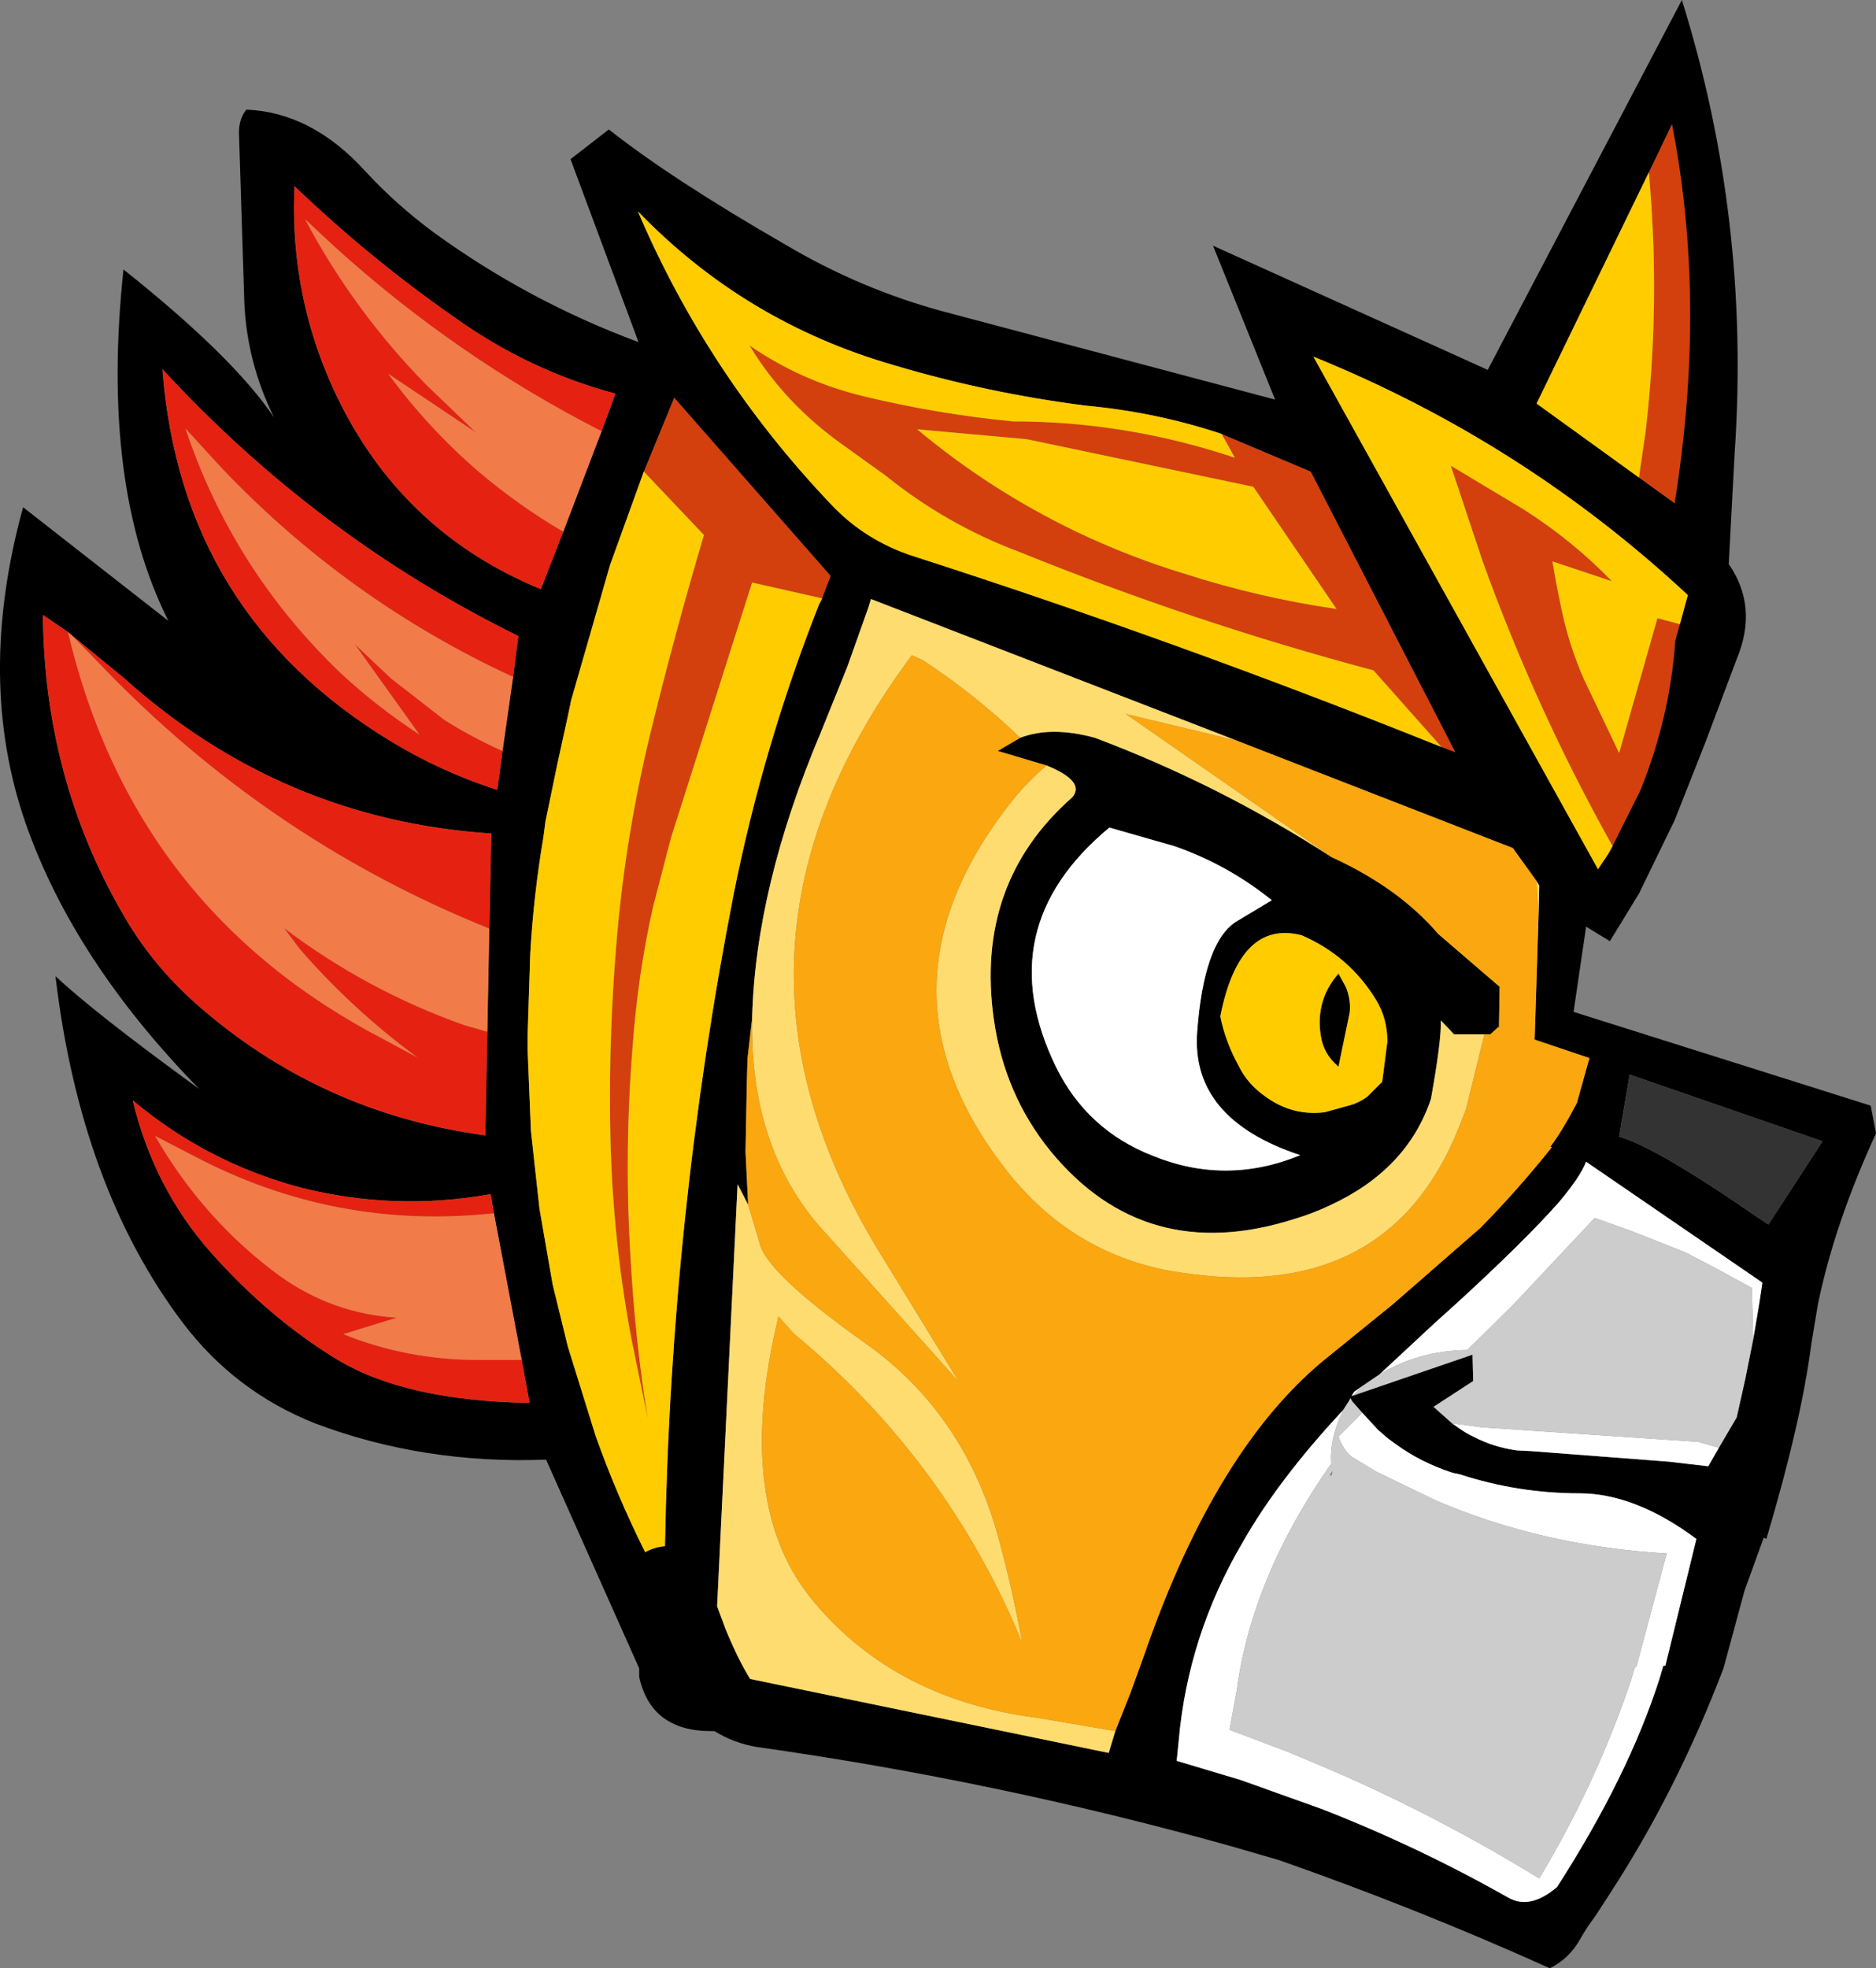 <?xml version="1.0" encoding="UTF-8" standalone="no"?>
<svg xmlns:xlink="http://www.w3.org/1999/xlink" height="149.0px" width="142.05px" xmlns="http://www.w3.org/2000/svg">
  <rect width="100%" height="100%" fill="#808080" stroke="none"/>
  <g transform="matrix(1.0, 0.0, 0.0, 1.0, 47.9, 113.6)">
    <path d="M76.95 -100.55 L78.7 -104.2 Q81.35 -90.7 78.9 -75.5 L76.2 -77.45 76.7 -80.9 Q77.85 -90.6 76.95 -100.55 M74.2 -49.55 Q68.4 -59.9 64.35 -71.15 L61.95 -78.35 67.45 -75.05 Q71.15 -72.7 74.15 -69.6 L69.65 -71.1 Q70.0 -68.95 70.5 -66.75 71.05 -64.45 72.0 -62.25 L74.7 -56.6 77.6 -66.8 79.3 -66.35 78.95 -65.1 Q78.55 -59.3 76.3 -53.75 L74.2 -49.55 M61.25 -57.05 L56.1 -62.85 Q42.4 -66.5 29.2 -71.85 23.75 -73.9 19.15 -77.6 L15.95 -79.9 Q11.5 -83.05 8.85 -87.45 12.75 -84.75 17.5 -83.6 23.1 -82.25 28.8 -81.7 37.4 -81.7 45.6 -78.95 L44.6 -80.75 51.35 -77.9 62.3 -56.65 61.25 -57.05 M41.85 -70.15 Q47.45 -68.35 53.3 -67.5 L47.0 -76.75 29.85 -80.35 21.55 -81.1 Q27.05 -76.5 33.6 -73.35 37.7 -71.4 41.85 -70.15 M0.85 -77.9 L3.15 -83.5 15.0 -70.0 14.35 -68.3 9.05 -69.5 2.9 -50.15 1.55 -44.95 Q0.4 -39.85 0.0 -34.35 -0.65 -26.25 -0.15 -18.3 0.2 -12.05 1.15 -6.2 L-0.1 -12.3 Q-1.6 -20.3 -1.7 -28.6 -1.8 -35.45 -1.2 -42.5 -0.55 -50.2 1.3 -57.9 3.15 -65.5 5.4 -73.1 L0.85 -77.9" fill="#d3400e" fill-rule="evenodd" stroke="none"/>
    <path d="M76.2 -77.45 L78.9 -75.5 Q81.35 -90.7 78.7 -104.2 L76.95 -100.55 68.45 -83.05 76.2 -77.45 M79.3 -66.35 L79.9 -68.55 Q67.45 -80.15 51.55 -86.6 L73.1 -47.8 73.9 -49.0 74.2 -49.55 76.3 -53.75 Q78.55 -59.3 78.95 -65.1 L79.3 -66.35 M61.25 -57.05 L62.3 -56.65 51.35 -77.9 44.6 -80.75 Q39.65 -82.4 34.25 -82.9 26.85 -83.85 19.8 -85.95 8.5 -89.2 0.4 -97.6 5.65 -85.3 14.95 -75.5 17.55 -72.7 21.25 -71.5 41.45 -65.0 61.25 -57.05 M43.95 -95.0 L64.75 -85.6 79.45 -113.6 Q84.65 -97.0 83.45 -79.35 L83.0 -70.9 Q85.25 -67.65 83.6 -63.7 L81.25 -57.45 78.9 -51.5 76.2 -45.95 74.0 -42.35 72.2 -43.45 71.25 -37.0 93.75 -29.9 94.15 -27.8 Q91.0 -20.95 89.75 -14.85 L89.25 -11.85 Q88.5 -6.0 85.85 2.9 L85.65 2.8 84.2 6.8 82.6 12.7 Q79.05 22.0 74.0 29.75 L72.9 31.45 Q72.25 32.3 71.75 33.2 70.9 34.7 69.45 35.4 59.35 30.85 48.9 27.2 L45.1 26.1 Q27.5 21.2 9.4 18.65 7.65 18.35 6.2 17.45 L5.95 17.45 Q1.4 17.45 0.5 13.35 L0.5 12.7 -6.55 -3.1 Q-15.85 -2.75 -24.05 -5.85 -30.1 -8.25 -34.05 -13.45 -41.8 -23.7 -43.7 -39.7 -40.65 -36.85 -32.8 -31.15 -42.3 -40.85 -45.95 -51.25 -49.75 -62.15 -46.15 -75.2 L-35.15 -66.6 Q-40.3 -76.85 -38.55 -93.2 -30.25 -86.6 -27.15 -82.0 -29.2 -86.15 -29.4 -90.7 L-29.8 -103.4 Q-29.85 -104.55 -29.25 -105.3 -24.3 -105.1 -20.25 -100.65 -17.9 -98.1 -15.05 -96.0 -7.9 -90.8 0.45 -87.7 L-4.7 -101.55 -1.8 -103.8 Q2.95 -100.05 11.45 -95.15 17.25 -91.7 23.6 -90.0 L48.65 -83.35 43.95 -95.0 M14.35 -68.3 L15.0 -70.0 3.15 -83.5 0.85 -77.9 -1.7 -70.85 -4.65 -60.6 -4.9 -59.4 -5.7 -55.75 -6.6 -51.4 -6.75 -50.25 Q-7.5 -45.8 -7.75 -41.4 L-7.95 -35.2 -7.95 -34.15 -7.7 -28.0 -7.05 -22.1 -6.8 -20.65 -6.05 -16.35 -4.9 -11.65 -2.8 -4.9 Q-1.2 -0.4 0.95 3.9 1.7 3.5 2.45 3.45 2.9 -21.6 7.65 -45.9 9.9 -57.15 14.1 -67.8 L14.35 -68.3 M45.7 -57.55 L18.05 -68.25 17.85 -67.6 16.25 -63.1 14.25 -58.15 Q9.3 -46.45 9.05 -36.5 L8.7 -33.45 8.65 -31.6 8.55 -26.4 8.75 -22.4 7.95 -23.95 6.4 8.0 7.05 9.75 Q8.0 12.05 8.9 13.5 L36.05 19.1 36.55 17.45 37.7 14.55 38.75 11.65 Q44.25 -4.25 52.8 -11.0 L57.55 -14.85 64.2 -20.65 Q67.05 -23.55 69.6 -26.75 L69.5 -26.8 Q70.4 -28.0 71.5 -30.1 L72.45 -33.5 68.3 -34.9 68.4 -37.95 68.6 -44.35 68.65 -46.55 68.45 -46.9 66.65 -49.4 45.7 -57.55 M29.35 -57.75 Q31.7 -58.65 35.0 -57.75 44.45 -54.2 52.95 -48.7 58.0 -46.4 61.0 -42.9 L65.65 -38.9 65.6 -35.8 65.55 -35.85 64.95 -35.3 64.5 -35.3 62.2 -35.3 61.2 -36.35 Q61.25 -34.85 60.45 -30.4 58.65 -25.05 52.8 -22.35 51.55 -21.75 50.05 -21.3 38.8 -17.75 31.65 -26.45 28.15 -30.75 27.35 -36.45 25.9 -46.75 33.3 -53.25 34.3 -54.45 31.35 -55.65 L27.65 -56.75 29.35 -57.75 M39.4 -26.1 Q44.95 -23.85 50.55 -26.15 42.25 -28.9 42.75 -35.5 43.25 -42.2 45.65 -43.8 L48.4 -45.45 Q45.05 -48.15 41.0 -49.55 L36.1 -50.95 Q26.95 -43.35 32.05 -32.85 34.4 -28.05 39.4 -26.1 M74.7 -27.55 Q77.2 -26.85 83.65 -22.5 L84.0 -22.25 85.25 -21.4 86.0 -20.9 90.1 -27.2 75.5 -32.25 74.9 -28.75 74.7 -27.55 M56.3 -37.9 Q54.25 -41.25 50.65 -42.8 45.95 -44.0 44.5 -36.65 44.9 -34.7 45.9 -32.9 46.55 -31.55 47.9 -30.6 49.95 -29.1 52.4 -29.4 L54.2 -29.9 Q55.0 -30.1 55.65 -30.6 L56.75 -31.7 56.7 -31.25 57.15 -34.75 Q57.15 -36.5 56.3 -37.9 M53.45 -39.9 L54.0 -38.9 Q54.4 -37.95 54.3 -36.95 L53.45 -32.85 Q52.3 -33.8 52.1 -35.25 51.7 -37.9 53.45 -39.9 M55.25 -6.65 L54.5 -7.5 54.35 -7.75 54.25 -7.55 53.8 -6.85 Q48.9 -1.6 46.2 3.15 42.05 10.2 41.35 18.2 L41.2 19.7 46.05 21.15 52.2 23.35 Q59.5 26.2 66.3 30.05 67.95 31.0 70.0 29.25 75.4 20.85 77.75 13.5 L78.05 12.5 78.2 12.5 80.55 2.9 Q75.9 -0.55 71.7 -0.55 67.05 -0.55 62.6 -2.0 L62.1 -2.1 Q59.65 -2.9 57.75 -4.3 L57.2 -4.7 56.45 -5.35 55.25 -6.65 M55.15 -8.6 L54.65 -8.25 54.45 -7.95 54.55 -7.95 63.6 -11.05 63.65 -9.05 60.65 -7.1 62.05 -5.85 62.55 -5.5 Q63.1 -5.1 63.75 -4.8 65.2 -4.05 66.95 -3.8 L68.0 -3.75 78.45 -2.95 81.45 -2.6 82.25 -4.0 83.6 -6.3 84.25 -9.2 84.85 -12.2 85.3 -14.85 85.55 -16.5 72.2 -25.65 Q71.75 -24.5 70.15 -22.6 67.6 -19.7 62.3 -14.85 L60.8 -13.5 56.55 -9.55 55.15 -8.6 M-2.35 -80.95 L-1.3 -83.8 Q-7.85 -85.55 -13.45 -89.55 -19.85 -94.0 -25.6 -99.5 -26.0 -90.75 -22.1 -83.0 -17.15 -73.2 -6.95 -69.0 L-5.25 -73.35 -2.35 -80.95 M-9.85 -56.75 L-9.05 -62.35 -8.65 -65.45 Q-23.9 -72.95 -35.6 -85.65 -34.2 -67.1 -18.25 -57.45 -14.55 -55.2 -10.25 -53.8 L-9.85 -56.75 M-10.85 -43.3 L-10.7 -50.5 Q-26.6 -51.55 -38.55 -62.3 L-42.4 -65.45 -42.75 -65.75 -44.65 -67.05 Q-44.55 -54.75 -38.65 -44.5 -36.5 -40.7 -33.15 -37.7 -23.75 -29.35 -11.15 -27.65 L-11.0 -35.5 -10.85 -43.3 M-10.5 -21.75 L-10.75 -23.2 Q-18.0 -21.9 -25.15 -23.7 -32.25 -25.6 -37.85 -30.3 -36.25 -23.65 -31.9 -18.75 -27.55 -13.85 -22.4 -10.7 -17.2 -7.55 -7.8 -7.4 L-8.4 -10.65 -10.5 -21.75" fill="#000000" fill-rule="evenodd" stroke="none"/>
    <path d="M76.95 -100.55 Q77.85 -90.6 76.7 -80.9 L76.2 -77.45 68.45 -83.05 76.95 -100.55 M79.3 -66.35 L77.6 -66.8 74.7 -56.6 72.0 -62.25 Q71.05 -64.45 70.5 -66.75 70.0 -68.95 69.65 -71.1 L74.15 -69.6 Q71.15 -72.7 67.45 -75.05 L61.95 -78.35 64.35 -71.15 Q68.4 -59.9 74.2 -49.55 L73.9 -49.0 73.1 -47.8 51.55 -86.6 Q67.45 -80.15 79.9 -68.55 L79.3 -66.35 M44.6 -80.75 L45.6 -78.95 Q37.4 -81.7 28.8 -81.7 23.1 -82.25 17.5 -83.6 12.75 -84.75 8.85 -87.45 11.5 -83.05 15.95 -79.9 L19.15 -77.6 Q23.75 -73.9 29.2 -71.85 42.4 -66.5 56.1 -62.85 L61.25 -57.05 Q41.45 -65.0 21.25 -71.5 17.55 -72.7 14.95 -75.5 5.65 -85.3 0.4 -97.6 8.5 -89.2 19.8 -85.95 26.85 -83.85 34.25 -82.9 39.65 -82.4 44.6 -80.75 M41.85 -70.15 Q37.7 -71.4 33.6 -73.35 27.05 -76.5 21.55 -81.1 L29.85 -80.35 47.0 -76.75 53.3 -67.5 Q47.45 -68.35 41.85 -70.15 M0.85 -77.9 L5.4 -73.1 Q3.15 -65.5 1.3 -57.9 -0.55 -50.2 -1.2 -42.5 -1.8 -35.45 -1.7 -28.6 -1.6 -20.3 -0.1 -12.3 L1.15 -6.2 Q0.2 -12.05 -0.15 -18.3 -0.65 -26.25 0.0 -34.35 0.4 -39.85 1.55 -44.95 L2.9 -50.15 9.05 -69.5 14.35 -68.3 14.1 -67.8 Q9.9 -57.15 7.65 -45.9 2.9 -21.6 2.45 3.45 1.7 3.5 0.95 3.9 -1.2 -0.4 -2.8 -4.9 L-4.9 -11.65 -6.05 -16.35 -6.8 -20.65 -7.05 -22.1 -7.7 -28.0 -7.95 -34.15 -7.95 -35.2 -7.75 -41.4 Q-7.5 -45.8 -6.75 -50.25 L-6.6 -51.4 -5.7 -55.75 -4.9 -59.4 -4.65 -60.6 -1.7 -70.85 0.85 -77.9 M53.45 -39.9 Q51.7 -37.9 52.1 -35.25 52.3 -33.8 53.45 -32.85 L54.3 -36.95 Q54.4 -37.95 54.0 -38.9 L53.45 -39.9 M56.3 -37.9 Q57.15 -36.5 57.15 -34.75 L56.7 -31.25 56.75 -31.7 55.65 -30.6 Q55.0 -30.1 54.2 -29.9 L52.4 -29.4 Q49.95 -29.1 47.9 -30.6 46.55 -31.55 45.9 -32.9 44.9 -34.7 44.5 -36.65 45.95 -44.0 50.65 -42.8 54.25 -41.25 56.3 -37.9" fill="#ffcc00" fill-rule="evenodd" stroke="none"/>
    <path d="M9.05 -36.5 Q9.3 -46.45 14.25 -58.15 L16.25 -63.1 17.85 -67.6 18.05 -68.25 45.7 -57.55 37.35 -59.55 52.95 -48.7 Q44.45 -54.2 35.0 -57.75 31.7 -58.65 29.35 -57.75 25.9 -61.05 22.0 -63.6 L21.15 -64.0 Q4.65 -41.9 18.6 -18.95 L24.7 -9.0 14.75 -20.1 Q8.9 -26.3 9.05 -36.35 L9.05 -36.5 M68.45 -46.9 L68.65 -46.55 68.6 -44.35 68.45 -46.9 M36.55 17.45 L36.05 19.1 8.9 13.5 Q8.0 12.05 7.05 9.75 L6.4 8.0 7.95 -23.95 8.75 -22.4 9.6 -19.55 Q10.05 -17.3 17.5 -12.0 24.95 -6.8 27.6 2.45 28.75 6.6 29.5 10.75 23.8 -3.05 12.2 -12.65 L11.05 -13.95 Q7.55 0.45 13.8 7.75 20.0 15.1 30.7 16.45 L36.55 17.45 M64.5 -35.3 L63.1 -29.6 62.7 -28.6 Q59.6 -20.5 52.8 -18.0 47.8 -16.15 40.65 -17.4 33.2 -18.8 28.35 -24.95 17.55 -38.7 28.6 -52.8 29.8 -54.35 31.35 -55.65 34.3 -54.45 33.3 -53.25 25.9 -46.75 27.35 -36.45 28.15 -30.75 31.65 -26.45 38.8 -17.75 50.05 -21.3 51.55 -21.75 52.8 -22.35 58.65 -25.05 60.45 -30.4 61.25 -34.85 61.2 -36.35 L62.2 -35.3 64.5 -35.3" fill="#ffdc70" fill-rule="evenodd" stroke="none"/>
    <path d="M9.05 -36.5 L9.05 -36.35 Q8.9 -26.3 14.75 -20.1 L24.7 -9.0 18.6 -18.95 Q4.65 -41.9 21.15 -64.0 L22.0 -63.6 Q25.9 -61.05 29.35 -57.75 L27.65 -56.75 31.35 -55.65 Q29.8 -54.35 28.6 -52.8 17.55 -38.7 28.35 -24.95 33.2 -18.8 40.65 -17.4 47.8 -16.15 52.8 -18.0 59.6 -20.5 62.7 -28.6 L63.1 -29.6 64.5 -35.3 64.95 -35.3 65.55 -35.85 65.6 -35.8 65.65 -38.9 61.0 -42.9 Q58.0 -46.4 52.95 -48.7 L37.35 -59.55 45.7 -57.55 66.65 -49.4 68.45 -46.9 68.6 -44.35 68.4 -37.95 68.3 -34.9 72.45 -33.5 71.5 -30.1 Q70.4 -28.0 69.5 -26.8 L69.6 -26.75 Q67.05 -23.55 64.2 -20.65 L57.55 -14.85 52.8 -11.0 Q44.25 -4.25 38.75 11.65 L37.7 14.55 36.55 17.45 30.7 16.45 Q20.0 15.1 13.8 7.75 7.55 0.45 11.05 -13.95 L12.2 -12.65 Q23.8 -3.05 29.5 10.75 28.75 6.6 27.6 2.45 24.95 -6.8 17.5 -12.0 10.05 -17.3 9.6 -19.55 L8.75 -22.4 8.55 -26.4 8.65 -31.6 8.7 -33.45 9.05 -36.5" fill="#faa710" fill-rule="evenodd" stroke="none"/>
    <path d="M39.4 -26.1 Q34.4 -28.05 32.05 -32.85 26.95 -43.35 36.1 -50.95 L41.0 -49.55 Q45.05 -48.15 48.4 -45.45 L45.65 -43.8 Q43.25 -42.2 42.75 -35.5 42.25 -28.9 50.55 -26.15 44.95 -23.85 39.4 -26.1 M53.8 -6.85 Q52.75 -4.65 52.9 -2.8 46.9 5.75 45.75 14.35 L45.2 17.35 49.7 19.05 53.25 20.55 Q61.15 24.0 68.65 28.6 72.95 21.45 75.6 13.6 L75.9 12.6 76.0 12.6 78.3 4.0 Q68.9 3.45 60.85 0.0 L56.3 -2.2 54.65 -3.2 54.4 -3.35 54.25 -3.5 Q53.75 -4.0 53.45 -4.85 L55.25 -6.65 56.45 -5.35 57.2 -4.7 57.75 -4.3 Q59.65 -2.9 62.1 -2.1 L62.6 -2.0 Q67.05 -0.55 71.7 -0.55 75.9 -0.55 80.55 2.9 L78.2 12.5 78.05 12.5 77.75 13.5 Q75.4 20.85 70.0 29.25 67.95 31.0 66.3 30.05 59.5 26.2 52.2 23.35 L46.05 21.15 41.2 19.7 41.35 18.2 Q42.05 10.2 46.2 3.15 48.9 -1.6 53.8 -6.85 M55.15 -8.6 L54.55 -7.95 54.45 -7.95 54.65 -8.25 55.15 -8.6 M62.05 -5.85 L64.3 -5.55 80.7 -4.45 82.25 -4.0 81.45 -2.6 78.45 -2.95 68.0 -3.75 66.95 -3.8 Q65.2 -4.05 63.75 -4.8 63.1 -5.1 62.55 -5.5 L62.05 -5.85 M84.85 -12.2 L84.75 -16.1 82.0 -17.6 79.7 -18.8 75.65 -20.4 72.85 -21.4 66.7 -14.85 63.2 -11.4 Q59.5 -11.35 56.55 -9.55 L60.8 -13.5 62.3 -14.85 Q67.6 -19.7 70.15 -22.6 71.75 -24.5 72.2 -25.65 L85.55 -16.5 85.3 -14.85 84.85 -12.2" fill="#ffffff" fill-rule="evenodd" stroke="none"/>
    <path d="M74.7 -27.55 L74.9 -28.75 75.5 -32.25 90.1 -27.2 86.0 -20.9 85.25 -21.4 84.0 -22.25 83.65 -22.5 Q77.2 -26.85 74.7 -27.55" fill="#333333" fill-rule="evenodd" stroke="none"/>
    <path d="M53.8 -6.85 L54.25 -7.55 54.35 -7.75 54.5 -7.5 55.25 -6.65 53.45 -4.85 Q53.75 -4.0 54.25 -3.5 L54.4 -3.35 54.65 -3.2 56.3 -2.2 60.85 0.0 Q68.9 3.45 78.3 4.0 L76.0 12.6 75.9 12.6 75.6 13.6 Q72.95 21.45 68.65 28.6 61.15 24.0 53.25 20.55 L49.7 19.05 45.2 17.35 45.75 14.35 Q46.9 5.75 52.9 -2.8 52.75 -4.65 53.8 -6.85 M54.55 -7.95 L55.15 -8.6 56.55 -9.55 Q59.5 -11.35 63.2 -11.4 L66.7 -14.85 72.85 -21.4 75.65 -20.4 79.7 -18.8 82.0 -17.6 84.75 -16.1 84.85 -12.2 84.25 -9.2 83.6 -6.3 82.25 -4.0 80.7 -4.45 64.3 -5.55 62.05 -5.85 60.65 -7.1 63.65 -9.05 63.6 -11.05 54.55 -7.95 M52.95 -1.95 L53.0 -2.25 52.85 -2.05 52.8 -1.85 52.95 -1.95" fill="#cccccc" fill-rule="evenodd" stroke="none"/>
    <path d="M-5.25 -73.35 L-6.95 -69.0 Q-17.15 -73.2 -22.1 -83.0 -26.0 -90.75 -25.6 -99.5 -19.85 -94.0 -13.45 -89.55 -7.85 -85.55 -1.3 -83.8 L-2.35 -80.95 Q-13.4 -86.6 -22.6 -94.95 L-24.8 -97.0 Q-21.1 -90.05 -15.6 -84.45 L-11.85 -80.85 -18.5 -85.3 Q-15.45 -81.15 -11.6 -77.85 -8.65 -75.35 -5.25 -73.35 M-9.05 -62.35 Q-21.6 -68.15 -31.15 -78.2 L-33.85 -81.15 Q-30.25 -70.4 -22.0 -62.55 -19.35 -60.1 -16.15 -58.0 L-21.05 -64.85 -18.3 -62.25 -14.25 -59.1 Q-12.1 -57.75 -9.85 -56.75 L-10.25 -53.8 Q-14.55 -55.2 -18.25 -57.45 -34.2 -67.1 -35.6 -85.65 -23.9 -72.95 -8.65 -65.45 L-9.05 -62.35 M-42.4 -65.45 L-38.55 -62.3 Q-26.6 -51.55 -10.7 -50.5 L-10.85 -43.3 Q-26.9 -49.75 -39.25 -62.2 L-42.4 -65.45 M-11.0 -35.5 L-11.15 -27.65 Q-23.75 -29.35 -33.15 -37.7 -36.5 -40.7 -38.65 -44.5 -44.55 -54.75 -44.65 -67.05 L-42.75 -65.75 Q-37.8 -44.75 -18.8 -34.9 L-16.3 -33.55 Q-21.2 -37.15 -25.2 -41.75 L-26.4 -43.35 Q-20.1 -38.6 -12.75 -36.0 L-11.0 -35.5 M-10.5 -21.75 Q-22.55 -20.45 -33.25 -26.1 L-36.15 -27.6 Q-32.45 -21.2 -26.7 -17.0 -22.7 -14.15 -17.85 -13.85 L-21.9 -12.6 Q-17.05 -10.65 -11.7 -10.65 L-8.4 -10.65 -7.8 -7.4 Q-17.2 -7.55 -22.4 -10.7 -27.55 -13.85 -31.9 -18.75 -36.25 -23.65 -37.85 -30.3 -32.25 -25.6 -25.15 -23.7 -18.0 -21.9 -10.75 -23.2 L-10.5 -21.75" fill="#e52211" fill-rule="evenodd" stroke="none"/>
    <path d="M-5.25 -73.35 Q-8.65 -75.35 -11.6 -77.85 -15.45 -81.15 -18.5 -85.3 L-11.85 -80.85 -15.6 -84.45 Q-21.1 -90.05 -24.8 -97.0 L-22.6 -94.95 Q-13.4 -86.6 -2.35 -80.95 L-5.25 -73.35 M-9.85 -56.75 Q-12.1 -57.75 -14.25 -59.1 L-18.3 -62.25 -21.05 -64.85 -16.15 -58.0 Q-19.35 -60.1 -22.0 -62.55 -30.25 -70.4 -33.85 -81.15 L-31.15 -78.2 Q-21.6 -68.15 -9.05 -62.35 L-9.85 -56.75 M-10.85 -43.3 L-11.0 -35.5 -12.75 -36.0 Q-20.1 -38.6 -26.4 -43.35 L-25.2 -41.75 Q-21.2 -37.15 -16.3 -33.55 L-18.8 -34.9 Q-37.8 -44.75 -42.75 -65.75 L-42.4 -65.45 -39.25 -62.2 Q-26.9 -49.75 -10.85 -43.3 M-8.4 -10.65 L-11.7 -10.65 Q-17.05 -10.65 -21.9 -12.6 L-17.85 -13.85 Q-22.7 -14.15 -26.7 -17.0 -32.45 -21.2 -36.15 -27.6 L-33.25 -26.1 Q-22.55 -20.45 -10.5 -21.75 L-8.4 -10.65" fill="#f17b49" fill-rule="evenodd" stroke="none"/>
  </g>
</svg>
